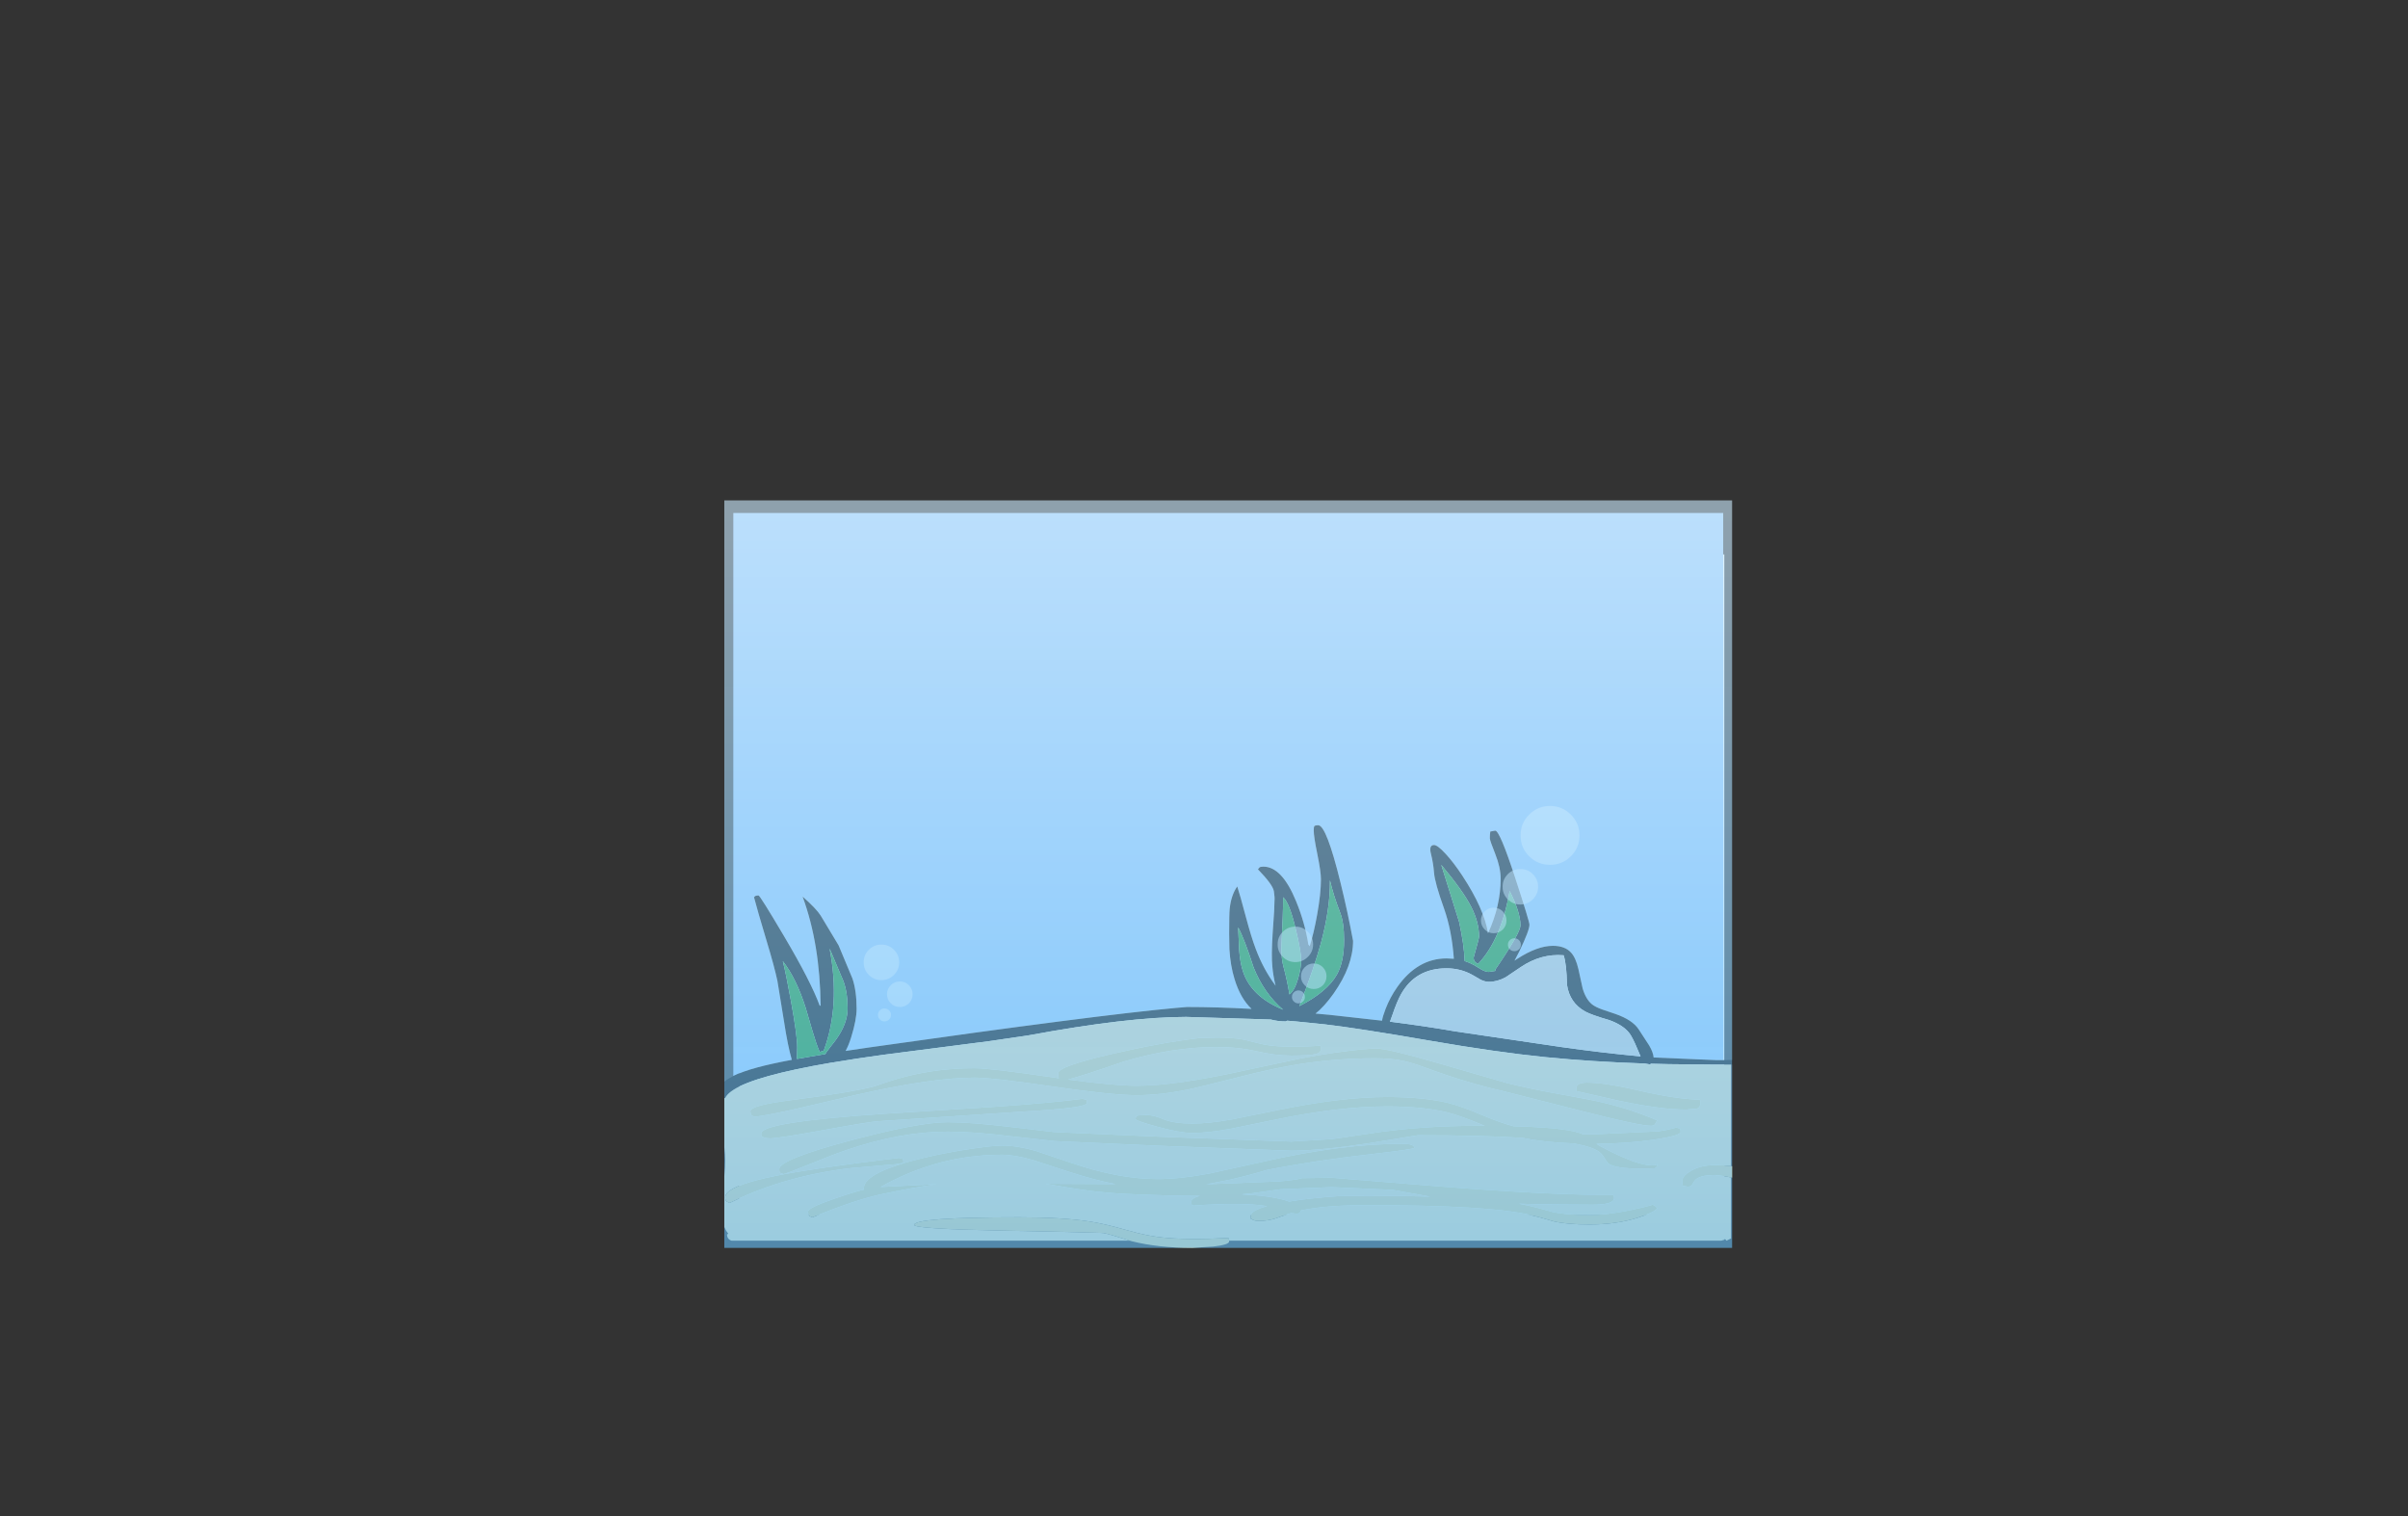 <?xml version="1.0" encoding="UTF-8" standalone="no"?>
<svg xmlns:xlink="http://www.w3.org/1999/xlink" height="842.55px" width="1337.95px" xmlns="http://www.w3.org/2000/svg">
  <rect width="100%" height="100%" fill="#333333" stroke="none"/>
  <g transform="matrix(1, 0, 0, 1, 407.45, 285.05)">
    <use height="4.5" transform="matrix(5.487, 0.0, 0.0, 81.567, 3.288, 23.017)" width="99.75" xlink:href="#shape0"/>
    <use height="415.35" transform="matrix(1.0, 0.0, 0.0, 1.0, -5.0, -7.0)" width="559.95" xlink:href="#shape1"/>
  </g>
  <defs>
    <g id="shape0" transform="matrix(1, 0, 0, 1, 49.85, -2.5)">
      <path d="M49.9 7.0 L-49.85 7.0 -49.85 2.5 49.9 2.5 49.9 7.0" fill="#ffffff" fill-rule="evenodd" stroke="none"/>
    </g>
    <g id="shape1" transform="matrix(1, 0, 0, 1, 5.0, 7.0)">
      <path d="M550.0 304.0 L546.0 304.0 511.35 302.55 Q511.1 299.65 508.9 295.9 L503.1 287.0 Q499.7 281.7 490.1 278.35 L482.85 275.9 Q478.95 274.5 477.1 273.0 473.65 270.15 471.9 264.15 L469.55 253.4 Q468.1 247.15 465.5 244.3 462.1 240.5 455.35 240.5 446.75 240.5 435.55 247.75 L434.05 248.75 436.65 243.75 Q442.35 232.0 442.35 228.75 442.35 226.95 434.35 202.5 425.85 176.5 423.35 176.5 L420.6 177.0 Q420.35 178.5 420.35 180.75 420.35 181.95 423.35 189.45 426.35 196.95 426.35 203.25 426.35 218.3 419.35 233.5 417.05 219.7 405.05 201.5 400.2 194.15 395.75 189.35 391.3 184.5 389.35 184.5 386.35 184.5 387.65 189.45 388.9 194.4 389.35 199.9 389.75 205.4 394.9 219.8 399.25 232.1 400.35 247.7 L396.35 247.5 Q380.05 247.5 368.85 263.5 364.9 269.1 362.4 275.6 360.8 279.7 360.45 282.1 L331.25 278.85 323.5 278.15 Q328.4 274.25 333.55 267.0 344.35 251.65 344.35 237.75 341.35 221.5 337.4 205.5 329.55 173.5 325.0 173.5 323.2 173.5 322.8 174.05 322.5 174.5 322.5 176.5 322.5 179.75 324.5 189.55 326.5 199.4 326.5 203.5 326.5 211.45 324.4 223.15 322.55 233.5 320.25 240.75 L319.5 239.75 Q317.6 227.7 312.7 215.75 304.85 196.5 294.5 196.5 292.9 196.5 292.35 196.95 L291.5 198.0 Q299.75 206.5 300.35 210.15 300.9 213.8 300.7 215.45 L300.5 221.25 299.65 233.9 Q298.9 246.0 299.5 252.0 299.95 257.1 301.3 262.65 294.5 253.55 290.25 242.15 287.8 235.7 284.85 224.65 281.5 212.0 280.0 207.5 276.6 212.3 275.8 219.95 275.5 222.65 275.5 233.85 L275.65 242.4 Q276.2 251.55 278.5 259.0 281.75 269.7 287.95 275.55 268.8 274.5 252.0 274.5 L246.0 275.0 Q201.6 279.05 75.25 297.0 L62.4 298.9 Q64.1 295.8 65.5 291.25 68.5 281.6 68.5 275.5 68.5 265.55 66.2 258.7 L58.5 240.25 48.55 223.7 Q46.0 219.7 38.5 213.15 48.2 239.65 48.5 273.75 L48.0 273.75 Q43.15 260.45 28.25 235.25 14.8 212.5 14.0 212.5 12.5 212.5 12.0 213.0 L11.5 213.5 Q13.15 219.95 18.4 237.45 22.85 252.15 24.5 260.0 L28.25 283.0 Q30.25 296.05 32.5 303.85 20.55 306.1 13.25 308.1 5.1 310.3 0.0 312.85 L0.0 0.0 550.0 0.0 550.0 304.0 M331.55 204.25 L331.5 204.25 331.5 204.0 331.55 204.25" fill="#a2ccf7" fill-rule="evenodd" stroke="none"/>
      <path d="M0.0 312.85 Q5.1 310.3 13.25 308.1 20.55 306.1 32.5 303.85 30.25 296.05 28.25 283.0 L24.5 260.0 Q22.85 252.15 18.4 237.45 13.15 219.95 11.5 213.5 L12.0 213.0 Q12.5 212.5 14.0 212.5 14.8 212.5 28.25 235.25 43.15 260.45 48.0 273.75 L48.5 273.75 Q48.2 239.65 38.5 213.15 46.0 219.7 48.55 223.7 L58.5 240.25 66.2 258.7 Q68.5 265.55 68.5 275.5 68.5 281.6 65.5 291.25 64.1 295.8 62.4 298.9 L75.25 297.0 Q201.6 279.05 246.0 275.0 L252.0 274.5 Q268.8 274.5 287.95 275.55 281.75 269.7 278.5 259.0 276.2 251.55 275.65 242.4 L275.5 233.85 Q275.5 222.65 275.8 219.95 276.6 212.3 280.0 207.5 281.5 212.0 284.85 224.65 287.8 235.7 290.25 242.15 294.5 253.55 301.3 262.65 299.95 257.1 299.5 252.0 298.9 246.0 299.65 233.9 L300.5 221.25 300.7 215.45 Q300.9 213.8 300.35 210.15 299.75 206.5 291.5 198.0 L292.35 196.95 Q292.9 196.5 294.5 196.5 304.85 196.5 312.7 215.75 317.6 227.7 319.5 239.75 L320.25 240.75 Q322.55 233.5 324.4 223.15 326.5 211.45 326.5 203.5 326.5 199.4 324.5 189.55 322.5 179.75 322.5 176.5 322.5 174.5 322.8 174.05 323.2 173.5 325.0 173.5 329.55 173.5 337.4 205.5 341.35 221.5 344.35 237.75 344.35 251.65 333.55 267.0 328.4 274.25 323.5 278.15 L331.25 278.85 360.45 282.1 Q360.8 279.7 362.4 275.6 364.9 269.1 368.85 263.5 380.05 247.5 396.35 247.5 L400.35 247.7 Q399.25 232.1 394.9 219.8 389.75 205.4 389.35 199.9 388.9 194.4 387.65 189.45 386.35 184.5 389.35 184.5 391.3 184.5 395.75 189.35 400.2 194.15 405.05 201.5 417.05 219.7 419.35 233.5 426.35 218.3 426.35 203.25 426.35 196.95 423.35 189.45 420.35 181.95 420.35 180.75 420.35 178.5 420.6 177.0 L423.35 176.5 Q425.85 176.5 434.35 202.5 442.35 226.95 442.35 228.75 442.35 232.0 436.65 243.75 L434.05 248.75 435.55 247.75 Q446.75 240.5 455.35 240.5 462.1 240.5 465.5 244.3 468.1 247.15 469.55 253.4 L471.9 264.15 Q473.65 270.15 477.1 273.0 478.95 274.5 482.85 275.9 L490.1 278.35 Q499.7 281.7 503.1 287.0 L508.9 295.9 Q511.1 299.65 511.35 302.55 L546.0 304.0 550.0 304.0 554.95 303.9 554.95 306.5 554.35 306.5 550.6 306.5 550.0 306.5 544.35 306.5 519.75 306.25 509.7 306.0 Q509.5 306.25 509.7 306.45 L506.45 305.9 Q476.85 304.9 451.2 302.35 424.25 299.65 387.3 293.25 347.25 286.3 328.7 284.15 L312.5 282.5 311.85 282.45 307.7 282.1 307.0 282.5 Q302.5 282.5 298.6 281.45 L251.6 280.0 Q219.35 280.0 164.0 290.25 L142.65 293.4 83.75 301.0 Q68.2 303.1 55.4 305.3 L54.3 305.45 Q12.15 312.65 0.0 320.55 L-1.35 321.5 Q-3.65 323.25 -4.5 325.0 L-5.0 325.2 -5.0 315.95 Q-3.05 314.35 0.0 312.85 M431.35 210.0 Q426.65 236.95 413.85 250.5 411.35 249.65 411.35 247.0 414.35 236.5 414.35 235.35 414.35 227.4 410.0 218.85 405.4 209.85 393.35 195.5 L403.3 227.3 Q406.05 239.95 406.35 248.95 409.15 249.85 411.65 251.25 L415.95 253.85 Q418.1 255.0 419.75 255.0 L423.4 254.45 423.35 253.75 Q437.35 233.35 437.35 229.1 437.35 221.9 431.35 210.0 M429.15 257.95 Q424.5 260.5 419.85 260.5 417.7 260.5 415.3 259.35 L410.8 256.75 Q404.2 253.0 396.25 253.0 378.9 253.0 370.85 267.65 368.7 271.55 366.2 278.9 L364.85 282.65 Q383.9 285.05 400.85 288.0 L460.1 296.75 Q483.85 300.1 504.1 301.95 L503.55 300.65 Q500.85 293.95 498.85 290.5 495.75 285.05 486.8 281.8 476.8 278.9 473.35 277.0 464.65 272.2 463.2 262.1 463.0 250.7 461.35 245.75 448.7 244.7 437.4 252.4 L429.15 257.95 M331.55 204.25 L331.5 204.0 331.5 204.25 Q331.65 219.95 326.45 239.15 322.85 252.35 314.5 274.0 329.85 266.15 335.3 256.6 339.35 249.5 339.35 237.35 339.35 227.65 337.2 222.15 333.4 212.35 331.55 204.25 M27.5 249.0 Q29.25 255.85 32.05 271.3 35.5 290.2 35.5 297.0 L35.35 303.35 51.15 300.65 Q51.6 299.7 52.55 298.5 L57.0 292.7 Q63.5 283.7 63.5 275.35 63.5 266.45 61.2 260.2 L53.5 242.0 Q59.55 273.65 50.25 298.75 L48.0 299.5 Q46.15 295.25 44.0 287.95 L40.25 275.1 Q35.1 258.75 27.5 249.0 M305.5 213.5 Q305.5 222.5 304.5 241.25 304.5 247.9 305.65 252.0 307.75 259.75 309.0 267.5 311.85 265.5 313.85 258.6 315.5 252.8 315.5 248.35 315.5 243.55 312.45 231.0 308.95 216.45 305.5 213.5 M281.05 242.6 Q281.55 249.95 283.25 254.95 287.9 268.8 305.5 276.0 294.75 266.8 289.0 252.3 284.05 236.75 280.5 230.25 L281.05 242.6" fill="#000000" fill-rule="evenodd" stroke="none"/>
      <path d="M431.35 210.0 Q437.35 221.9 437.35 229.1 437.35 233.35 423.35 253.75 L423.4 254.45 419.75 255.0 Q418.1 255.0 415.95 253.85 L411.65 251.25 Q409.15 249.85 406.35 248.95 406.05 239.95 403.3 227.3 L393.35 195.5 Q405.4 209.85 410.0 218.85 414.35 227.4 414.35 235.35 414.35 236.5 411.35 247.0 411.35 249.65 413.85 250.5 426.65 236.95 431.35 210.0 M331.5 204.25 L331.55 204.25 Q333.4 212.35 337.2 222.15 339.35 227.65 339.35 237.35 339.35 249.5 335.3 256.6 329.85 266.15 314.5 274.0 322.85 252.35 326.45 239.15 331.65 219.95 331.5 204.25 M27.5 249.0 Q35.1 258.75 40.25 275.1 L44.0 287.95 Q46.15 295.25 48.0 299.5 L50.25 298.75 Q59.55 273.65 53.5 242.0 L61.2 260.2 Q63.5 266.45 63.5 275.35 63.5 283.7 57.0 292.7 L52.55 298.5 Q51.6 299.7 51.15 300.65 L35.35 303.35 35.5 297.0 Q35.5 290.2 32.05 271.3 29.25 255.85 27.5 249.0 M281.05 242.6 L280.5 230.25 Q284.05 236.75 289.0 252.3 294.75 266.8 305.5 276.0 287.9 268.8 283.25 254.95 281.55 249.95 281.05 242.6 M305.5 213.5 Q308.95 216.45 312.45 231.0 315.5 243.55 315.5 248.35 315.5 252.8 313.85 258.6 311.85 265.5 309.0 267.5 307.75 259.75 305.65 252.0 304.5 247.9 304.5 241.25 305.5 222.5 305.5 213.5" fill="#0d8c18" fill-rule="evenodd" stroke="none"/>
      <path d="M429.15 257.95 L437.4 252.4 Q448.7 244.7 461.35 245.75 463.0 250.7 463.2 262.1 464.65 272.2 473.35 277.0 476.8 278.9 486.8 281.8 495.75 285.05 498.85 290.5 500.85 293.95 503.55 300.65 L504.1 301.95 Q483.85 300.1 460.1 296.75 L400.85 288.0 Q383.9 285.05 364.85 282.65 L366.2 278.9 Q368.7 271.55 370.85 267.65 378.9 253.0 396.25 253.0 404.2 253.0 410.8 256.75 L415.3 259.35 Q417.7 260.5 419.85 260.5 424.5 260.5 429.15 257.95" fill="#cccccc" fill-rule="evenodd" stroke="none"/>
      <path d="M-5.0 325.2 L-4.5 325.0 Q-3.65 323.25 -1.35 321.5 L0.0 320.55 Q12.15 312.65 54.3 305.45 L55.4 305.3 Q68.2 303.1 83.75 301.0 L142.65 293.4 164.0 290.25 Q219.35 280.0 251.6 280.0 L298.6 281.45 Q302.5 282.5 307.0 282.5 L307.7 282.1 311.85 282.45 312.5 282.5 328.7 284.15 Q347.25 286.3 387.3 293.25 424.25 299.65 451.2 302.35 476.85 304.9 506.45 305.9 L509.7 306.45 Q509.5 306.25 509.7 306.0 L519.75 306.25 544.35 306.5 550.0 306.5 550.6 306.5 554.35 306.5 554.35 362.9 550.0 362.5 545.35 362.35 Q537.4 362.35 531.9 365.65 527.35 368.35 527.35 370.85 527.35 373.35 527.6 373.85 L530.35 374.35 Q531.9 374.35 532.7 373.35 L534.05 371.1 Q536.55 367.85 545.35 367.85 L550.0 368.4 554.35 369.2 554.35 403.1 551.85 404.35 551.0 403.4 550.5 403.9 548.85 404.35 275.5 404.35 Q275.45 403.3 275.25 403.15 L275.0 402.85 Q252.05 404.05 238.15 402.55 231.75 401.85 224.3 400.0 L218.3 398.4 Q206.15 394.9 197.8 393.65 182.7 391.35 159.0 391.35 100.5 391.35 100.5 395.6 100.5 397.8 149.8 398.75 196.15 399.65 204.15 400.0 L205.75 400.1 Q208.7 400.6 220.4 404.35 L-1.0 404.35 Q-3.5 403.5 -3.5 400.85 L-2.8 400.5 Q-4.1 398.9 -5.0 396.75 L-5.0 368.5 Q-4.5 363.0 -4.5 359.6 -4.5 356.9 -5.0 352.45 L-5.0 325.2 M468.35 319.75 Q468.35 322.25 468.6 321.25 L492.4 326.65 Q515.45 331.5 529.35 331.5 L535.4 331.0 Q537.35 330.3 537.35 327.85 537.35 326.4 537.1 326.25 L536.85 326.0 Q523.05 325.55 503.2 320.9 484.25 316.5 474.35 316.5 468.35 316.5 468.35 319.75 M352.9 344.9 L332.7 347.9 310.0 349.25 240.4 346.7 178.5 344.0 154.5 341.2 Q132.1 338.5 119.0 338.5 103.0 338.5 64.75 348.75 25.5 359.25 25.5 364.6 25.5 366.25 26.2 366.75 L28.0 367.35 Q31.05 366.45 41.85 362.05 54.15 357.0 62.55 354.1 92.75 343.75 119.0 343.75 133.25 343.75 153.7 346.25 L178.5 349.0 239.0 351.7 310.0 354.35 Q326.1 354.35 354.1 350.05 L380.35 345.75 Q415.35 345.75 438.4 347.2 L438.65 347.25 Q450.55 349.7 467.0 350.3 477.5 352.25 481.15 355.05 482.8 356.3 484.05 358.45 485.3 360.65 486.25 361.45 489.9 364.35 505.35 364.35 L511.9 364.1 Q513.35 363.75 513.35 361.75 512.6 362.9 508.15 362.35 499.2 361.2 481.1 351.5 L479.65 350.5 Q496.8 350.4 511.65 348.2 526.35 346.05 526.35 343.85 526.35 342.2 525.85 341.95 L523.85 341.5 Q519.75 342.75 513.85 343.6 L478.0 345.25 472.05 345.2 Q470.7 344.6 469.1 344.15 459.8 341.45 433.55 340.75 425.8 338.65 416.95 334.9 404.3 329.5 396.95 327.75 383.5 324.5 363.35 324.5 337.35 324.5 301.95 331.9 L277.1 336.95 Q264.2 339.25 255.25 339.25 244.85 339.25 239.15 336.9 233.5 334.5 229.5 334.5 L225.0 334.75 Q223.5 335.1 223.5 336.75 223.5 337.7 235.5 341.0 248.3 344.5 255.0 344.5 263.55 344.5 276.2 342.2 L300.8 337.15 Q336.25 329.75 363.25 329.75 383.05 329.75 396.45 333.0 403.75 334.75 416.6 340.15 L417.5 340.5 413.35 340.5 Q381.25 340.5 352.9 344.9 M378.35 352.75 Q378.35 350.5 371.85 350.5 338.25 350.5 295.05 360.3 L264.4 367.05 Q248.15 370.1 235.75 370.1 213.65 370.1 186.9 360.8 L167.9 354.4 Q157.7 351.5 149.5 351.5 144.4 351.5 132.45 353.25 118.85 355.25 106.55 358.15 72.5 366.2 72.5 375.25 L72.5 376.0 Q67.05 377.25 56.15 381.0 41.5 386.0 41.5 388.25 41.5 389.9 42.2 390.55 42.55 390.85 44.0 391.35 67.35 381.75 82.0 378.6 98.7 375.0 113.0 372.95 L81.9 374.5 Q87.9 371.0 96.05 367.5 121.4 356.6 149.35 356.6 156.25 356.6 166.5 359.55 L186.3 366.0 Q200.2 370.55 212.35 372.9 L173.5 372.7 185.85 374.8 Q202.2 377.6 218.0 378.35 242.2 379.45 259.35 379.45 L258.5 379.65 Q254.5 380.8 254.5 382.6 254.5 384.15 254.7 384.4 L255.5 384.85 Q283.15 382.9 296.55 385.15 287.5 387.6 287.5 390.6 287.5 393.1 287.75 392.1 289.0 393.35 292.0 393.35 296.85 393.35 301.15 392.0 L309.8 389.0 309.85 389.0 313.0 389.35 Q314.95 389.35 315.4 387.55 328.95 384.6 351.75 384.6 419.6 384.6 442.55 390.0 448.3 391.3 456.05 393.65 463.35 395.35 475.85 395.35 490.25 395.35 502.15 391.7 511.4 388.85 513.35 386.35 512.45 385.0 510.85 384.35 506.55 385.75 498.1 387.45 485.15 390.1 475.85 390.1 462.95 390.1 455.25 388.4 447.1 386.05 441.3 384.75 L436.45 383.8 Q454.55 384.35 477.35 384.35 489.35 384.35 489.35 380.75 489.35 379.3 489.1 379.15 L488.85 378.85 Q458.1 379.25 394.3 374.35 L332.35 369.35 316.0 369.6 Q312.9 370.55 303.3 371.4 L262.95 373.0 276.15 370.4 Q287.2 367.9 296.25 365.1 322.7 359.85 355.0 356.2 378.35 353.55 378.35 352.75 M351.85 379.35 L336.0 379.6 Q320.1 380.7 308.8 382.6 L306.75 381.9 Q297.95 379.3 282.5 378.6 L288.15 378.0 304.3 375.75 332.35 374.6 366.35 376.1 385.3 379.5 387.1 379.85 Q371.35 379.35 351.85 379.35 M326.25 296.25 L326.0 296.0 Q303.05 297.55 292.4 294.8 L283.6 292.6 Q277.6 291.5 268.5 291.5 L259.0 291.75 Q236.85 294.4 210.05 300.65 180.5 307.5 180.5 311.25 180.5 313.05 180.65 313.5 L180.95 314.1 176.2 313.4 Q142.8 308.5 134.0 308.5 114.05 308.5 95.9 313.1 90.35 314.5 84.3 316.55 L77.75 318.75 Q64.45 322.1 32.05 326.25 9.5 329.15 9.5 332.35 9.5 334.05 10.2 334.7 10.55 335.0 12.0 335.5 20.15 334.5 36.45 330.75 L67.7 323.45 Q110.3 313.75 134.0 313.75 143.95 313.75 177.3 318.65 210.7 323.5 224.0 323.5 237.2 323.5 252.85 320.3 258.5 319.15 281.65 313.25 300.7 308.4 314.8 306.2 335.2 303.0 356.5 303.0 365.45 303.0 372.2 304.4 377.15 305.45 384.85 308.3 407.75 316.75 427.85 321.25 L471.4 332.3 Q503.45 340.5 509.85 340.5 511.4 340.5 512.0 339.75 L513.35 337.5 Q495.55 329.8 474.6 325.75 L454.75 322.1 Q441.65 319.65 429.85 316.75 L391.55 305.65 Q363.4 297.5 356.85 297.5 L349.85 298.0 Q333.85 299.5 315.15 303.1 L283.6 309.85 Q245.6 318.25 224.1 318.25 211.8 318.25 186.0 314.8 195.45 312.3 217.3 304.7 244.25 296.75 268.25 296.75 280.85 296.75 291.0 299.15 301.15 301.5 310.0 301.5 320.6 301.5 324.0 300.5 326.5 299.8 326.5 297.85 326.5 296.4 326.25 296.25 M94.0 358.8 L92.0 358.35 Q57.9 362.4 36.25 366.0 9.0 370.5 0.0 375.35 -4.5 377.75 -4.5 380.25 -4.5 381.9 -3.8 382.55 L-2.0 383.35 0.0 382.4 Q28.55 368.55 64.45 364.1 L86.25 362.2 Q94.5 361.6 94.5 360.75 94.5 359.1 94.0 358.8 M48.8 343.15 Q74.5 338.45 80.0 338.0 L163.5 332.45 Q196.5 330.55 196.5 327.85 196.5 326.2 196.0 325.95 L194.0 325.5 Q177.4 327.75 143.8 330.05 L84.9 333.75 Q15.5 338.4 15.5 344.75 15.5 347.25 15.75 346.25 17.0 347.5 20.5 347.5 24.65 347.5 48.8 343.15" fill="#e6dbb3" fill-rule="evenodd" stroke="none"/>
      <path d="M326.25 296.25 Q326.5 296.4 326.5 297.85 326.5 299.8 324.0 300.5 320.6 301.5 310.0 301.5 301.15 301.5 291.0 299.15 280.85 296.75 268.25 296.75 244.25 296.75 217.3 304.7 195.45 312.3 186.0 314.8 211.8 318.25 224.1 318.25 245.6 318.25 283.6 309.85 L315.15 303.1 Q333.85 299.5 349.85 298.0 L356.85 297.5 Q363.4 297.5 391.55 305.65 L429.85 316.75 Q441.65 319.65 454.75 322.1 L474.6 325.75 Q495.55 329.8 513.35 337.5 L512.0 339.75 Q511.4 340.5 509.85 340.5 503.45 340.5 471.4 332.3 L427.85 321.25 Q407.75 316.75 384.85 308.3 377.15 305.45 372.2 304.4 365.45 303.0 356.5 303.0 335.2 303.0 314.8 306.2 300.7 308.4 281.65 313.25 258.5 319.15 252.85 320.3 237.2 323.5 224.0 323.5 210.7 323.5 177.3 318.65 143.95 313.75 134.0 313.75 110.3 313.75 67.7 323.45 L36.45 330.75 Q20.15 334.5 12.0 335.5 10.55 335.0 10.2 334.7 9.5 334.05 9.5 332.35 9.5 329.15 32.05 326.25 64.45 322.1 77.75 318.75 L84.3 316.55 Q90.35 314.5 95.9 313.1 114.05 308.5 134.0 308.5 142.8 308.5 176.2 313.4 L180.95 314.1 180.65 313.5 Q180.5 313.05 180.5 311.25 180.5 307.5 210.05 300.65 236.85 294.4 259.0 291.75 L268.5 291.5 Q277.6 291.5 283.6 292.6 L292.4 294.8 Q303.05 297.55 326.0 296.0 L326.25 296.25 M351.85 379.35 Q371.35 379.35 387.1 379.85 L385.3 379.5 366.35 376.1 332.35 374.6 304.3 375.75 288.15 378.0 282.5 378.6 Q297.95 379.3 306.75 381.9 L308.8 382.6 Q320.1 380.7 336.0 379.6 L351.85 379.35 M378.35 352.75 Q378.35 353.55 355.0 356.2 322.7 359.85 296.25 365.1 287.2 367.9 276.15 370.4 L262.95 373.0 303.3 371.4 Q312.9 370.55 316.0 369.6 L332.35 369.35 394.3 374.35 Q458.1 379.25 488.85 378.85 L489.1 379.15 Q489.35 379.3 489.35 380.75 489.35 384.35 477.35 384.35 454.55 384.35 436.45 383.8 L441.3 384.75 Q447.1 386.05 455.25 388.4 462.95 390.1 475.85 390.1 485.15 390.1 498.1 387.45 506.55 385.75 510.85 384.35 512.45 385.0 513.35 386.35 511.4 388.85 502.15 391.7 490.25 395.35 475.85 395.35 463.35 395.35 456.05 393.65 448.3 391.3 442.55 390.0 419.6 384.6 351.75 384.6 328.95 384.6 315.4 387.55 314.95 389.35 313.0 389.35 L309.85 389.0 309.8 389.0 301.15 392.0 Q296.85 393.35 292.0 393.35 289.0 393.35 287.75 392.1 287.5 393.1 287.5 390.6 287.5 387.6 296.55 385.15 283.15 382.9 255.5 384.85 L254.7 384.4 Q254.5 384.15 254.5 382.6 254.5 380.8 258.5 379.65 L259.35 379.45 Q242.2 379.45 218.0 378.35 202.2 377.6 185.85 374.8 L173.5 372.7 212.35 372.9 Q200.2 370.55 186.3 366.0 L166.5 359.55 Q156.25 356.6 149.35 356.6 121.4 356.6 96.05 367.5 87.9 371.0 81.9 374.5 L113.0 372.95 Q98.7 375.0 82.0 378.6 67.35 381.75 44.0 391.35 42.55 390.85 42.2 390.55 41.5 389.9 41.5 388.25 41.5 386.0 56.15 381.0 67.05 377.25 72.5 376.0 L72.5 375.25 Q72.5 366.2 106.55 358.15 118.85 355.25 132.45 353.25 144.4 351.5 149.5 351.5 157.7 351.5 167.9 354.4 L186.9 360.8 Q213.65 370.1 235.75 370.1 248.15 370.1 264.4 367.05 L295.05 360.3 Q338.25 350.5 371.85 350.5 378.35 350.5 378.35 352.75 M352.9 344.9 Q381.25 340.5 413.35 340.5 L417.5 340.5 416.6 340.15 Q403.75 334.75 396.45 333.0 383.05 329.75 363.25 329.75 336.25 329.75 300.8 337.15 L276.2 342.2 Q263.55 344.5 255.0 344.5 248.3 344.5 235.5 341.0 223.5 337.7 223.5 336.75 223.5 335.1 225.0 334.75 L229.5 334.5 Q233.5 334.5 239.15 336.9 244.85 339.25 255.25 339.25 264.2 339.25 277.1 336.95 L301.95 331.9 Q337.35 324.5 363.35 324.5 383.5 324.5 396.95 327.75 404.3 329.5 416.95 334.9 425.8 338.65 433.55 340.75 459.8 341.45 469.1 344.15 470.7 344.6 472.05 345.2 L478.0 345.25 513.85 343.6 Q519.75 342.75 523.85 341.5 L525.85 341.95 Q526.35 342.2 526.35 343.85 526.35 346.05 511.65 348.2 496.8 350.4 479.65 350.5 L481.1 351.5 Q499.2 361.2 508.15 362.35 512.6 362.9 513.35 361.75 513.35 363.75 511.9 364.1 L505.35 364.35 Q489.9 364.35 486.25 361.45 485.3 360.65 484.05 358.45 482.8 356.3 481.15 355.05 477.5 352.25 467.0 350.3 450.55 349.7 438.65 347.25 L438.4 347.2 Q415.35 345.75 380.35 345.75 L354.1 350.05 Q326.1 354.35 310.0 354.35 L239.0 351.7 178.5 349.0 153.7 346.25 Q133.25 343.75 119.0 343.75 92.75 343.75 62.55 354.1 54.15 357.0 41.85 362.05 31.05 366.45 28.0 367.35 L26.2 366.75 Q25.5 366.25 25.5 364.6 25.5 359.25 64.75 348.75 103.0 338.5 119.0 338.5 132.1 338.5 154.5 341.2 L178.5 344.0 240.4 346.7 310.0 349.25 332.7 347.9 352.9 344.9 M468.35 319.75 Q468.35 316.5 474.35 316.5 484.25 316.5 503.2 320.9 523.05 325.55 536.85 326.0 L537.1 326.25 Q537.35 326.4 537.35 327.85 537.35 330.3 535.4 331.0 L529.35 331.5 Q515.45 331.5 492.4 326.65 L468.6 321.25 Q468.35 322.25 468.35 319.75 M554.35 362.9 L554.95 363.0 554.95 369.3 554.35 369.2 550.0 368.4 545.35 367.85 Q536.55 367.85 534.05 371.1 L532.7 373.35 Q531.9 374.35 530.35 374.35 L527.6 373.85 Q527.35 373.35 527.35 370.85 527.35 368.35 531.9 365.65 537.4 362.35 545.35 362.35 L550.0 362.5 554.35 362.9 M275.5 404.35 L275.5 404.75 Q275.5 406.6 266.75 407.6 L255.0 408.35 Q236.1 408.35 221.15 404.6 L220.4 404.35 Q208.7 400.6 205.75 400.1 L204.15 400.0 Q196.15 399.65 149.8 398.75 100.5 397.8 100.5 395.6 100.5 391.35 159.0 391.35 182.7 391.35 197.8 393.65 206.15 394.9 218.3 398.4 L224.3 400.0 Q231.75 401.85 238.15 402.55 252.05 404.05 275.0 402.85 L275.25 403.15 Q275.45 403.3 275.5 404.35 M48.8 343.15 Q24.65 347.5 20.5 347.5 17.0 347.5 15.75 346.25 15.5 347.25 15.5 344.75 15.5 338.4 84.9 333.75 L143.8 330.05 Q177.4 327.75 194.0 325.5 L196.0 325.95 Q196.5 326.2 196.5 327.85 196.5 330.55 163.5 332.45 L80.0 338.0 Q74.5 338.45 48.8 343.15 M94.0 358.8 Q94.5 359.1 94.5 360.75 94.5 361.6 86.25 362.2 L64.45 364.1 Q28.55 368.55 0.0 382.4 L-2.0 383.35 -3.8 382.55 Q-4.5 381.9 -4.5 380.25 -4.5 377.75 0.0 375.35 9.0 370.5 36.25 366.0 57.9 362.4 92.0 358.35 L94.0 358.8" fill="#ddcf99" fill-rule="evenodd" stroke="none"/>
      <path d="M84.0 275.3 Q85.45 275.3 86.55 276.35 87.6 277.4 87.6 278.9 87.6 280.4 86.55 281.45 85.45 282.5 84.0 282.5 82.5 282.5 81.45 281.45 80.35 280.4 80.4 278.9 80.35 277.4 81.45 276.35 82.5 275.3 84.0 275.3 M97.55 262.4 Q99.6 264.45 99.6 267.4 99.6 270.35 97.55 272.45 95.45 274.5 92.5 274.5 89.55 274.5 87.5 272.45 85.4 270.35 85.4 267.4 85.4 264.45 87.5 262.4 89.55 260.3 92.5 260.3 95.45 260.3 97.55 262.4 M89.25 242.7 Q92.15 245.6 92.15 249.7 92.15 253.75 89.25 256.65 86.35 259.55 82.3 259.55 78.2 259.55 75.3 256.65 72.4 253.75 72.45 249.7 72.4 245.6 75.3 242.7 78.2 239.8 82.3 239.85 86.35 239.8 89.25 242.7" fill="#ffffff" fill-opacity="0.502" fill-rule="evenodd" stroke="none"/>
      <path d="M314.0 265.3 Q315.45 265.3 316.55 266.35 317.6 267.4 317.6 268.9 317.6 270.4 316.55 271.45 315.45 272.5 314.0 272.5 312.5 272.5 311.45 271.45 310.35 270.4 310.4 268.9 310.35 267.4 311.45 266.35 312.5 265.3 314.0 265.3 M329.6 257.4 Q329.6 260.35 327.55 262.45 325.45 264.5 322.5 264.5 319.55 264.5 317.5 262.45 315.4 260.35 315.4 257.4 315.4 254.45 317.5 252.4 319.55 250.3 322.5 250.3 325.45 250.3 327.55 252.4 329.6 254.45 329.6 257.4 M322.15 239.7 Q322.15 243.75 319.25 246.65 316.35 249.55 312.3 249.55 308.2 249.55 305.3 246.65 302.4 243.75 302.45 239.7 302.4 235.6 305.3 232.7 308.2 229.8 312.3 229.85 316.35 229.8 319.25 232.7 322.15 235.6 322.15 239.7" fill="#ffffff" fill-opacity="0.502" fill-rule="evenodd" stroke="none"/>
      <path d="M431.45 242.45 Q430.35 241.4 430.4 239.9 430.35 238.4 431.45 237.35 432.5 236.3 434.0 236.3 435.45 236.3 436.55 237.35 437.6 238.4 437.6 239.9 437.6 241.4 436.55 242.45 435.45 243.5 434.0 243.5 432.5 243.5 431.45 242.45 M417.5 221.4 Q419.55 219.3 422.5 219.3 425.45 219.3 427.55 221.4 429.6 223.45 429.6 226.4 429.6 229.35 427.55 231.45 425.45 233.5 422.5 233.5 419.55 233.5 417.5 231.45 415.4 229.35 415.4 226.4 415.4 223.45 417.5 221.4 M444.25 214.65 Q441.35 217.55 437.3 217.55 433.2 217.55 430.3 214.65 427.4 211.75 427.45 207.7 427.4 203.6 430.3 200.7 433.2 197.8 437.3 197.85 441.35 197.8 444.25 200.7 447.15 203.6 447.15 207.7 447.15 211.75 444.25 214.65 M437.45 179.15 Q437.4 172.35 442.2 167.6 447.0 162.8 453.8 162.8 460.55 162.8 465.35 167.6 470.15 172.35 470.15 179.15 470.15 185.95 465.35 190.75 460.55 195.5 453.8 195.5 447.0 195.5 442.2 190.75 437.4 185.95 437.45 179.15" fill="#ffffff" fill-opacity="0.502" fill-rule="evenodd" stroke="none"/>
      <path d="M554.95 -7.0 L554.95 408.35 -5.0 408.35 -5.0 -7.0 554.95 -7.0" fill="url(#gradient0)" fill-rule="evenodd" stroke="none"/>
    </g>
    <linearGradient gradientTransform="matrix(0.0, 0.249, -0.254, 0.0, 275.0, 200.7)" gradientUnits="userSpaceOnUse" id="gradient0" spreadMethod="pad" x1="-819.2" x2="819.2">
      <stop offset="0.0" stop-color="#ccebff" stop-opacity="0.6"/>
      <stop offset="1.0" stop-color="#67c2fe" stop-opacity="0.592"/>
    </linearGradient>
  </defs>
</svg>
